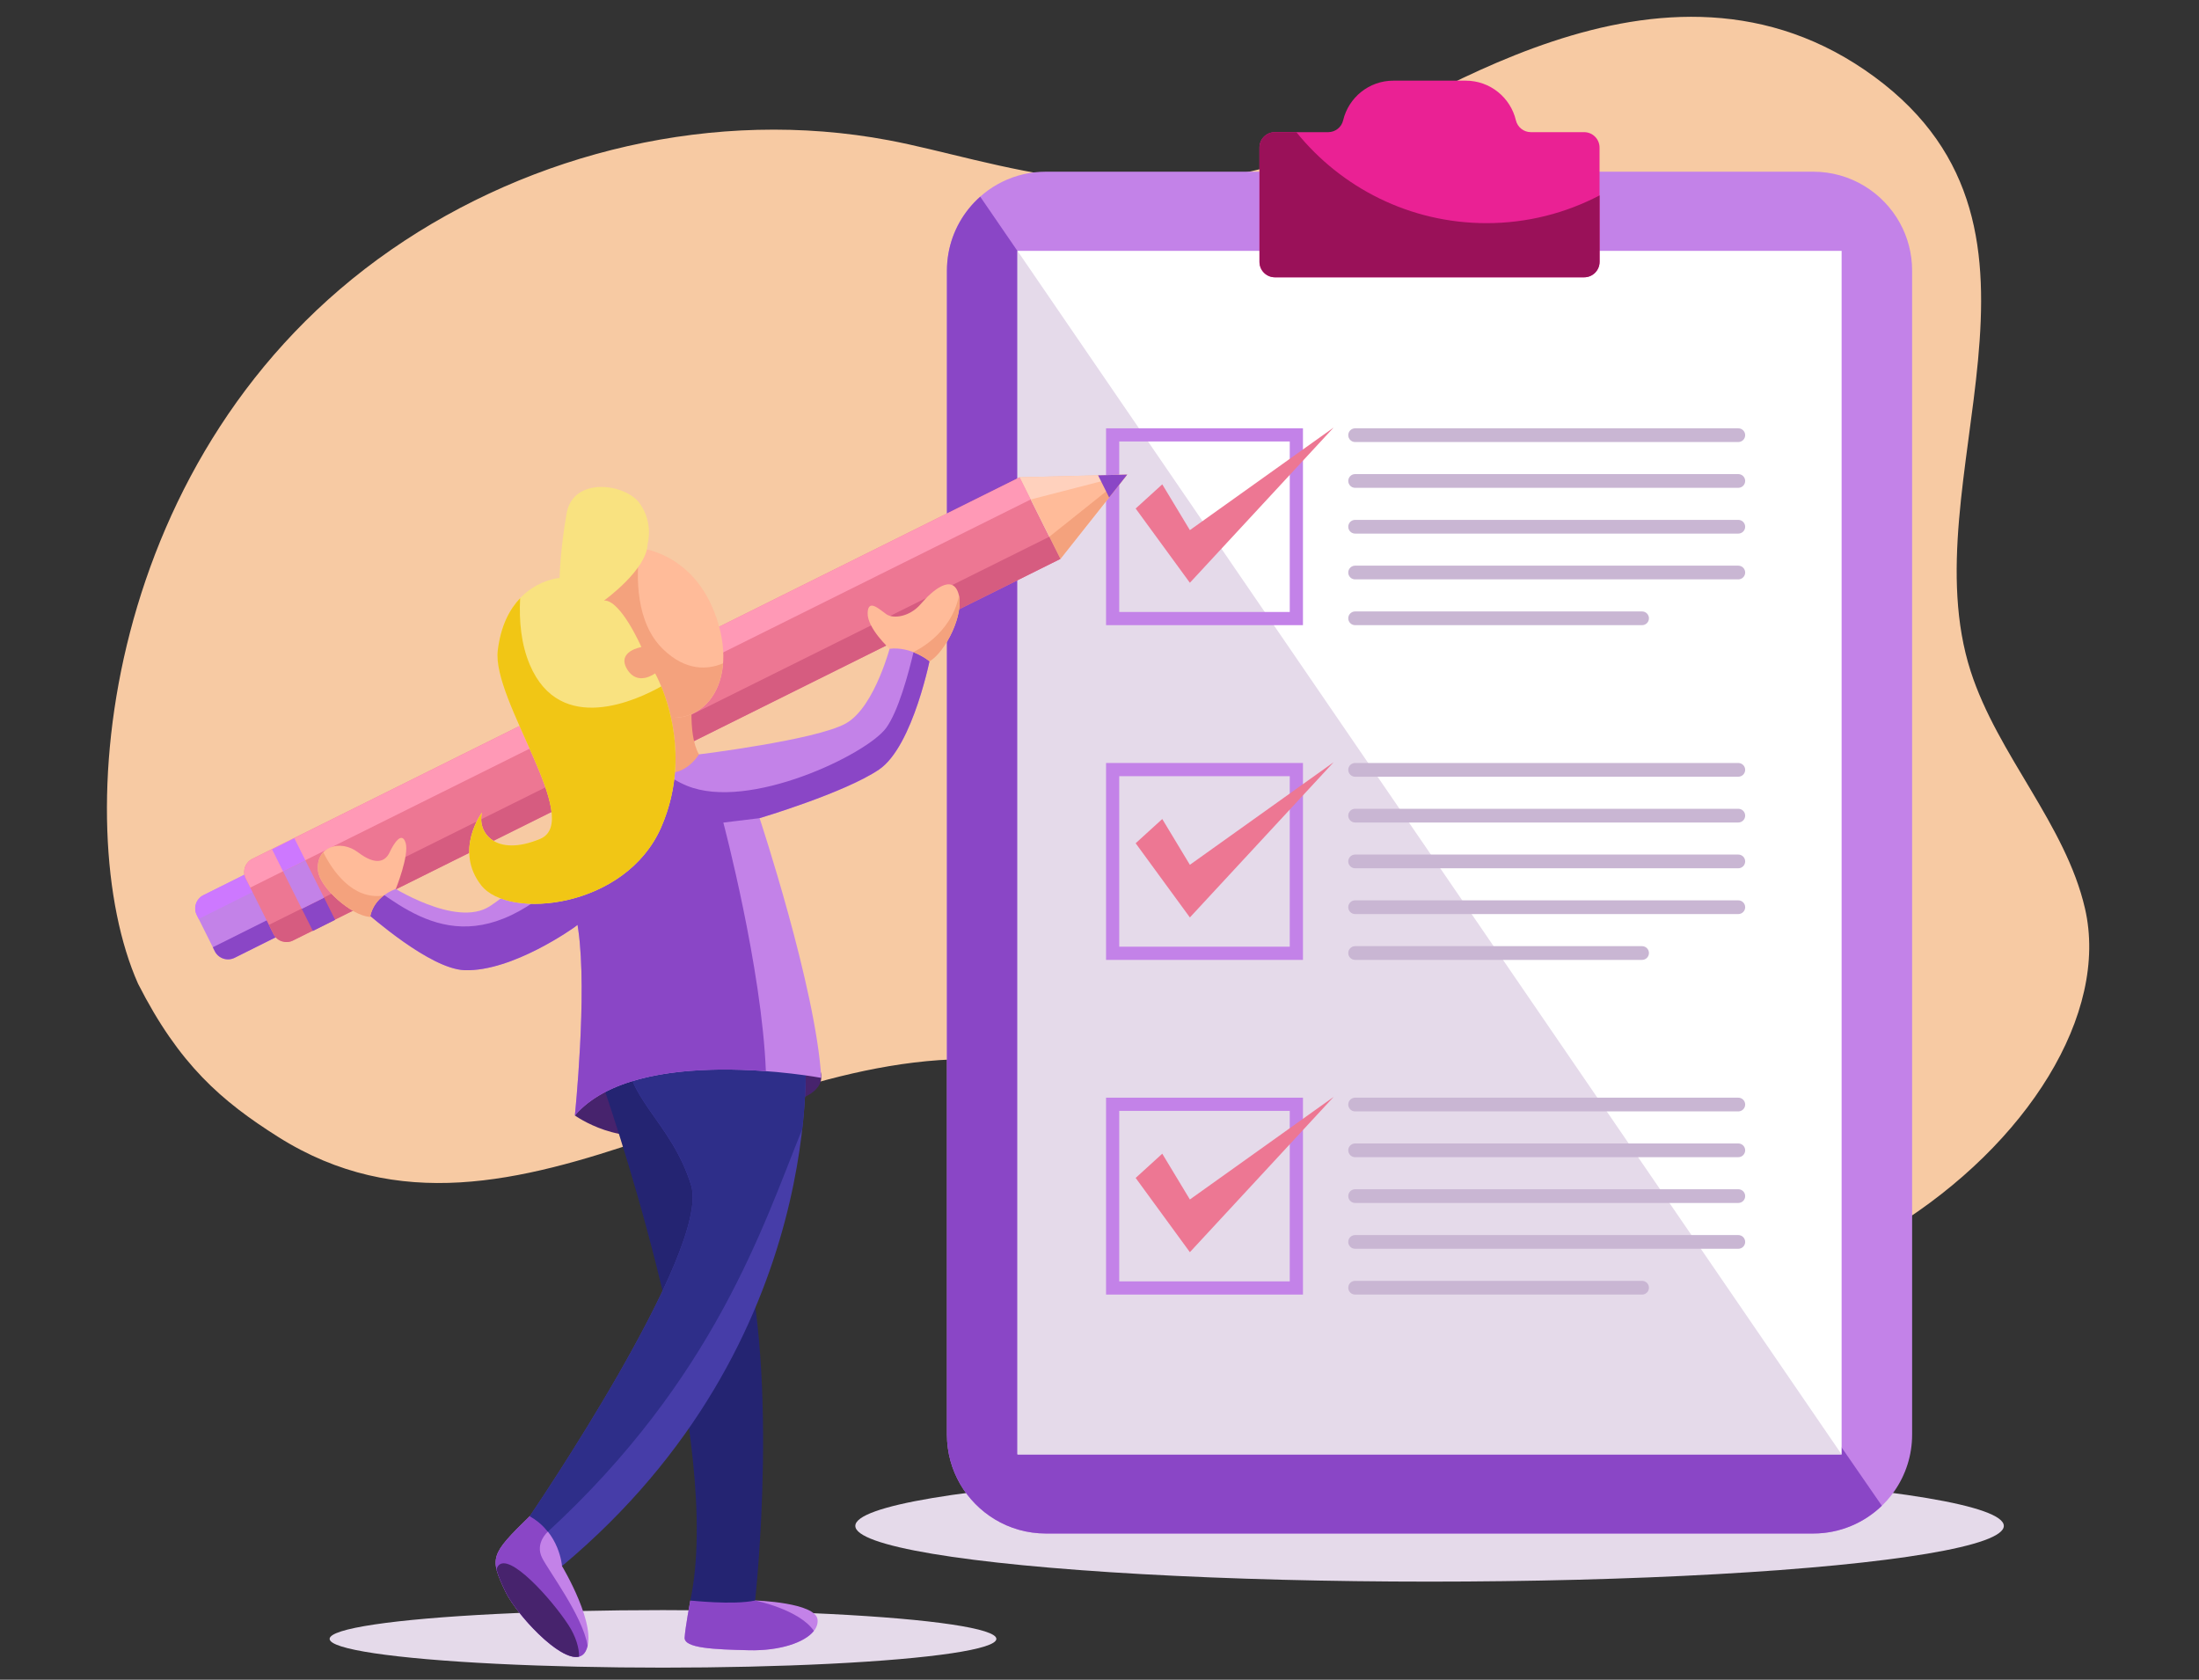 <?xml version="1.0" encoding="utf-8"?>
<!-- Generator: Adobe Illustrator 24.0.1, SVG Export Plug-In . SVG Version: 6.00 Build 0)  -->
<svg version="1.1" xmlns="http://www.w3.org/2000/svg" xmlns:xlink="http://www.w3.org/1999/xlink" x="0px" y="0px"
	 viewBox="0 0 500 381.94" style="enable-background:new 0 0 500 381.94;" xml:space="preserve">
<rect x="0" y="0" width="500" height="381.94" fill="#333333" stroke="none"/>
<style type="text/css">
	.st0{fill:#F7CAA3;}
	.st1{fill:#E5DAEA;}
	.st2{fill:#C382E8;}
	.st3{fill:#8A46C6;}
	.st4{fill:#FFFFFF;}
	.st5{fill:#EA2194;}
	.st6{fill:#9A1159;}
	.st7{fill:#C9B6D3;}
	.st8{fill:#ED7793;}
	.st9{fill:#CD78FF;}
	.st10{fill:#FFBB99;}
	.st11{fill:#F4A27D;}
	.st12{fill:#FFD1BD;}
	.st13{fill:#D65C80;}
	.st14{fill:#FF99B6;}
	.st15{fill:#47236D;}
	.st16{fill:#242472;}
	.st17{fill:#463DA8;}
	.st18{fill:#2E2E89;}
	.st19{fill:#9032C6;}
	.st20{fill:#F9E280;}
	.st21{fill:#F1C615;}
	.st22{display:none;}
	.st23{display:inline;}
	.st24{fill:#9EB7C7;}
</style>
<g id="OBJECTS">
	<path class="st0" d="M474.08,206.59c-4.42-19.18-19.86-34.92-26-53.97c-14.01-43.51,25.75-100.03-21.81-135.1
		c-48.3-35.61-105.05,8.49-126.6,16.77c-41,15.77-73.61,2.11-97.6-2.4c-39.49-7.42-81.03,2.66-113.15,24.91
		c-65.5,45.39-73.58,130.8-57.53,166.88c9.34,18.39,18.99,26.71,31.87,34.84c54.45,34.37,111.35-27.82,173.25-16.25
		c33.57,6.27,48.46,31.14,78.56,44.8C399.81,325.52,485.09,254.33,474.08,206.59z"/>
	<g>
		<ellipse class="st1" cx="325.05" cy="346.96" rx="130.57" ry="12.67"/>
		<g>
			<g>
				<path class="st2" d="M412.28,348.69H237.81c-4.25,0-8.22-1.18-11.61-3.22c-6.52-3.94-10.89-11.1-10.89-19.27V61.54
					c0-5.33,1.85-10.22,4.95-14.08c4.12-5.13,10.45-8.42,17.54-8.42h174.47c8.49,0,15.89,4.71,19.72,11.66
					c1.77,3.21,2.78,6.91,2.78,10.84V326.2c0,4.76-1.48,9.18-4.01,12.82C426.7,344.86,419.94,348.69,412.28,348.69z"/>
				<path class="st3" d="M222.88,44.72c-0.95,0.84-1.82,1.76-2.62,2.75c-3.1,3.85-4.95,8.75-4.95,14.08V326.2
					c0,8.18,4.36,15.33,10.89,19.27c3.39,2.05,7.36,3.22,11.61,3.22h174.47c6.06,0,11.56-2.41,15.61-6.31
					C397.73,298.7,276.42,122.94,222.88,44.72z"/>
				<rect x="231.35" y="57.04" class="st4" width="187.39" height="273.65"/>
				<polygon class="st1" points="418.74,330.7 231.35,330.7 231.35,57.04 				"/>
				<path class="st5" d="M348.09,30.05c-1.62,0-3.04-1.11-3.41-2.69c-1.22-5.17-5.86-9.02-11.41-9.02h-16.46
					c-5.54,0-10.19,3.85-11.41,9.02c-0.37,1.58-1.78,2.69-3.41,2.69h-12.11c-1.94,0-3.51,1.57-3.51,3.51v25.98
					c0,1.94,1.57,3.51,3.51,3.51h70.31c1.94,0,3.51-1.57,3.51-3.51V33.56c0-1.94-1.57-3.51-3.51-3.51H348.09z"/>
				<path class="st6" d="M338,50.74c-17.47,0-33.06-8.08-43.24-20.69h-4.87c-1.94,0-3.51,1.57-3.51,3.51v25.98
					c0,1.94,1.57,3.51,3.51,3.51h70.31c1.94,0,3.51-1.57,3.51-3.51V44.43C356.02,48.45,347.28,50.74,338,50.74z"/>
			</g>
			<g>
				<g>
					<g>
						<g>
							<path class="st2" d="M296.26,142.15h-44.77V97.39h44.77V142.15z M254.49,139.15h38.77v-38.77h-38.77V139.15z"/>
						</g>
						<g>
							<path class="st7" d="M395.25,100.51h-87.13c-0.86,0-1.56-0.7-1.56-1.56l0,0c0-0.86,0.7-1.56,1.56-1.56h87.13
								c0.86,0,1.56,0.7,1.56,1.56l0,0C396.81,99.81,396.11,100.51,395.25,100.51z"/>
							<path class="st7" d="M395.25,110.92h-87.13c-0.86,0-1.56-0.7-1.56-1.56l0,0c0-0.86,0.7-1.56,1.56-1.56h87.13
								c0.86,0,1.56,0.7,1.56,1.56l0,0C396.81,110.22,396.11,110.92,395.25,110.92z"/>
							<path class="st7" d="M395.25,121.33h-87.13c-0.86,0-1.56-0.7-1.56-1.56l0,0c0-0.86,0.7-1.56,1.56-1.56h87.13
								c0.86,0,1.56,0.7,1.56,1.56l0,0C396.81,120.63,396.11,121.33,395.25,121.33z"/>
							<path class="st7" d="M395.25,131.74h-87.13c-0.86,0-1.56-0.7-1.56-1.56l0,0c0-0.86,0.7-1.56,1.56-1.56h87.13
								c0.86,0,1.56,0.7,1.56,1.56l0,0C396.81,131.04,396.11,131.74,395.25,131.74z"/>
							<path class="st7" d="M373.37,142.15h-65.25c-0.86,0-1.56-0.7-1.56-1.56l0,0c0-0.86,0.7-1.56,1.56-1.56h65.25
								c0.86,0,1.56,0.7,1.56,1.56l0,0C374.93,141.46,374.23,142.15,373.37,142.15z"/>
						</g>
					</g>
					<polygon class="st8" points="258.22,115.63 270.55,132.51 303.23,97.22 270.55,120.54 264.27,110.13 					"/>
				</g>
				<g>
					<g>
						<g>
							<path class="st2" d="M296.26,218.26h-44.77v-44.77h44.77V218.26z M254.49,215.26h38.77v-38.77h-38.77V215.26z"/>
						</g>
						<g>
							<path class="st7" d="M395.25,176.61h-87.13c-0.86,0-1.56-0.7-1.56-1.56l0,0c0-0.86,0.7-1.56,1.56-1.56h87.13
								c0.86,0,1.56,0.7,1.56,1.56l0,0C396.81,175.91,396.11,176.61,395.25,176.61z"/>
							<path class="st7" d="M395.25,187.02h-87.13c-0.86,0-1.56-0.7-1.56-1.56l0,0c0-0.86,0.7-1.56,1.56-1.56h87.13
								c0.86,0,1.56,0.7,1.56,1.56l0,0C396.81,186.32,396.11,187.02,395.25,187.02z"/>
							<path class="st7" d="M395.25,197.43h-87.13c-0.86,0-1.56-0.7-1.56-1.56l0,0c0-0.86,0.7-1.56,1.56-1.56h87.13
								c0.86,0,1.56,0.7,1.56,1.56l0,0C396.81,196.73,396.11,197.43,395.25,197.43z"/>
							<path class="st7" d="M395.25,207.84h-87.13c-0.86,0-1.56-0.7-1.56-1.56l0,0c0-0.86,0.7-1.56,1.56-1.56h87.13
								c0.86,0,1.56,0.7,1.56,1.56l0,0C396.81,207.15,396.11,207.84,395.25,207.84z"/>
							<path class="st7" d="M373.37,218.26h-65.25c-0.86,0-1.56-0.7-1.56-1.56l0,0c0-0.86,0.7-1.56,1.56-1.56h65.25
								c0.86,0,1.56,0.7,1.56,1.56l0,0C374.93,217.56,374.23,218.26,373.37,218.26z"/>
						</g>
					</g>
					<polygon class="st8" points="258.22,191.74 270.55,208.61 303.23,173.32 270.55,196.64 264.27,186.23 					"/>
				</g>
				<g>
					<g>
						<g>
							<path class="st2" d="M296.26,294.36h-44.77v-44.77h44.77V294.36z M254.49,291.36h38.77v-38.77h-38.77V291.36z"/>
						</g>
						<g>
							<path class="st7" d="M395.25,252.71h-87.13c-0.86,0-1.56-0.7-1.56-1.56l0,0c0-0.86,0.7-1.56,1.56-1.56h87.13
								c0.86,0,1.56,0.7,1.56,1.56l0,0C396.81,252.01,396.11,252.71,395.25,252.71z"/>
							<path class="st7" d="M395.25,263.12h-87.13c-0.86,0-1.56-0.7-1.56-1.56l0,0c0-0.86,0.7-1.56,1.56-1.56h87.13
								c0.86,0,1.56,0.7,1.56,1.56l0,0C396.81,262.42,396.11,263.12,395.25,263.12z"/>
							<path class="st7" d="M395.25,273.53h-87.13c-0.86,0-1.56-0.7-1.56-1.56l0,0c0-0.86,0.7-1.56,1.56-1.56h87.13
								c0.86,0,1.56,0.7,1.56,1.56l0,0C396.81,272.84,396.11,273.53,395.25,273.53z"/>
							<path class="st7" d="M395.25,283.95h-87.13c-0.86,0-1.56-0.7-1.56-1.56l0,0c0-0.86,0.7-1.56,1.56-1.56h87.13
								c0.86,0,1.56,0.7,1.56,1.56l0,0C396.81,283.25,396.11,283.95,395.25,283.95z"/>
							<path class="st7" d="M373.37,294.36h-65.25c-0.86,0-1.56-0.7-1.56-1.56l0,0c0-0.86,0.7-1.56,1.56-1.56h65.25
								c0.86,0,1.56,0.7,1.56,1.56l0,0C374.93,293.66,374.23,294.36,373.37,294.36z"/>
						</g>
					</g>
					<polygon class="st8" points="258.22,267.84 270.55,284.72 303.23,249.42 270.55,272.74 264.27,262.33 					"/>
				</g>
			</g>
		</g>
	</g>
	<g>
		<ellipse class="st1" cx="150.75" cy="372.65" rx="75.8" ry="6.54"/>
		<g>
			<path class="st2" d="M53.37,217.78l23.98-11.97l-7.11-14.24l-23.98,11.97c-0.84,0.42-1.42,1.13-1.7,1.95
				c-0.28,0.82-0.24,1.74,0.18,2.57l4.1,8.22c0.41,0.83,1.13,1.41,1.95,1.69C51.61,218.23,52.53,218.19,53.37,217.78z"/>
			<path class="st3" d="M65.52,193.92l5.16,10.34l-22.29,11.13l0.44,0.89c0.41,0.83,1.13,1.41,1.95,1.69
				c0.82,0.27,1.74,0.23,2.58-0.19l23.98-11.97l-7.11-14.24L65.52,193.92z"/>
			<path class="st9" d="M72.63,208.16l-5.16-10.34l-22.29,11.13l-0.44-0.89c-0.41-0.83-0.45-1.75-0.18-2.57
				c0.28-0.82,0.86-1.53,1.7-1.95l23.98-11.97l7.11,14.24L72.63,208.16z"/>
			<path class="st8" d="M241.11,127.09L66.63,213.85c-0.8,0.4-1.69,0.45-2.48,0.2c-0.83-0.26-1.55-0.84-1.97-1.67l-6.31-12.64
				c-0.41-0.82-0.44-1.72-0.17-2.53c0.27-0.8,0.85-1.51,1.67-1.92l174.48-86.76L241.11,127.09z"/>
			<polygon class="st10" points="231.85,108.53 256.3,107.91 241.11,127.09 			"/>
			<polygon class="st11" points="238.6,122.05 256.3,107.91 241.11,127.09 			"/>
			<polygon class="st12" points="231.85,108.53 256.3,107.91 234.36,113.57 			"/>
			<polygon class="st3" points="249.68,108.08 252.19,113.11 256.3,107.91 			"/>
			<path class="st13" d="M61.14,210.3l1.04,2.08c0.42,0.84,1.14,1.42,1.97,1.67c0.79,0.25,1.68,0.2,2.48-0.2l174.48-86.76
				l-2.52-5.04L61.14,210.3z"/>
			<path class="st14" d="M56.91,201.82l-1.04-2.08c-0.42-0.83-0.45-1.76-0.16-2.58c0.28-0.78,0.85-1.46,1.65-1.87l174.48-86.76
				l2.52,5.04L56.91,201.82z"/>
			
				<rect x="62.75" y="191.52" transform="matrix(0.895 -0.447 0.447 0.895 -79.908 49.765)" class="st9" width="5.66" height="5.63"/>
			
				<rect x="69.5" y="205.04" transform="matrix(0.895 -0.447 0.447 0.895 -85.236 54.204)" class="st3" width="5.66" height="5.63"/>
			
				<rect x="66.12" y="196.36" transform="matrix(0.895 -0.447 0.447 0.895 -82.571 51.983)" class="st2" width="5.66" height="9.48"/>
		</g>
		<g>
			<path class="st15" d="M142.57,237.81l-11.86,15.82c0,0,10.77,7.8,21.92,3.1c11.15-4.7,33.55-3.83,34.11-11.63
				c0.56-7.8-22.27-12.33-22.27-12.33L142.57,237.81z"/>
			<path class="st2" d="M171.7,363.92c0,0,13.85,0.43,14.2,4.39c0.34,3.96-6.71,7.13-15.56,6.93c-8.04-0.19-14.82-0.47-14.67-2.88
				c0.15-2.41,1.3-8.43,1.3-8.43H171.7z"/>
			<path class="st3" d="M171.7,363.92h-14.73c0,0-1.15,6.02-1.3,8.43c-0.15,2.41,6.63,2.7,14.67,2.88
				c6.85,0.16,12.61-1.71,14.71-4.4C181.75,365.97,171.7,363.92,171.7,363.92z"/>
			<path class="st2" d="M127.79,356.1c0,0,8.36,13.91,5.36,19.38c-2.99,5.47-15.55-7.85-18.31-13.74
				c-3.53-7.54-3.37-8.23,5.61-16.98c3.36-3.28,3.95-2.04,3.95-2.04s1.85,4.31,2.8,4.68S127.79,356.1,127.79,356.1z"/>
			<path class="st3" d="M133.15,375.48c0.21-0.39,0.36-0.82,0.47-1.28c-1.21-6.9-8.85-16.94-10.37-20
				c-1.67-3.35,1.33-5.93,1.33-5.93s0.74-0.8,1.72-1.86c-0.9-1.38-1.9-3.7-1.9-3.7s-0.59-1.24-3.95,2.04
				c-8.98,8.76-9.14,9.44-5.61,16.98C117.6,367.63,130.16,380.95,133.15,375.48z"/>
			<path class="st15" d="M113.24,356.1c-0.15,0.21-0.26,0.46-0.34,0.72c0.31,1.34,0.98,2.88,1.95,4.93
				c2.42,5.17,12.39,16.06,16.82,14.94c0.02-1.91-0.68-4.52-2.43-7.21C125.31,363.47,115.64,352.74,113.24,356.1z"/>
			<path class="st16" d="M136.11,243.9c0,0,0.26,0.72,0.72,2.06c4.43,12.85,27.56,82.58,20.14,117.96c0,0,9.84,1.09,14.73,0
				c0,0,6.07-54.89-4.03-85.82c-6.42-19.67-12.42-41.85-12.42-41.85"/>
			<path class="st17" d="M183.06,237.81c0,0,6.13,66.96-55.27,118.29c0,0-0.52-7.56-7.34-11.34c0,0,41.24-60.46,36.7-75.23
				c-4.55-14.76-15.73-20.16-14.58-31.72c1.14-11.57,21.18-12.57,21.18-12.57L183.06,237.81z"/>
			<path class="st18" d="M182.41,256.73c1.31-11.62,0.65-18.92,0.65-18.92l-19.31-12.57c0,0-20.03,1-21.18,12.57
				c-1.14,11.57,10.04,16.96,14.58,31.72c4.54,14.76-36.7,75.23-36.7,75.23c1.77,0.98,3.11,2.22,4.13,3.51
				C162.43,313.43,173.49,278.84,182.41,256.73z"/>
			<path class="st2" d="M202.7,145.98c0,0-3.6,14.75-10.4,18.53c-6.8,3.77-33.37,7.02-33.37,7.02l-9.84-1.17l-23.5,22.04
				c0,0-6.47,8.62-14.22,13.66c-7.74,5.04-22.8-4.77-22.8-4.77l-5.74,5.91c-1.26-1.38,14.18,13.09,22.8,13.39
				c10.95,0.38,25.08-9.83,25.08-9.83l0.61-0.47c0.06,0.38,0.11,0.78,0.18,1.21c2.08,14.52-0.79,42.12-0.79,42.12
				c14.13-16.43,56.03-8.53,56.03-8.53c-1.21-20.43-14.03-59.06-14.03-59.06s19.25-5.72,27.13-11.03
				c7.88-5.31,11.85-26.24,11.85-26.24L202.7,145.98z"/>
			<g>
				<path class="st3" d="M201.49,165.52c-4.37,6-31.21,18.96-45.31,13.14c-4.17-1.72-6.82-4.26-8.49-6.98l-3.54,3.32
					c-1.76,4.22-3.27,10.17-8.04,15.97c-23.69,28.76-38.56,19.81-50.02,11.66l-3.23,4.55c1.22,0.94,14.86,13.14,22.77,13.42
					c10.95,0.38,25.08-9.83,25.08-9.83l0.61-0.47c0.06,0.38,0.11,0.78,0.18,1.21c2.08,14.52-0.79,42.12-0.79,42.12
					c9.14-10.63,29.91-11.07,43.43-10.07c-0.92-23.5-9.67-56.52-9.67-56.52l8.24-1.01c0,0,19.25-5.72,27.13-11.03
					c7.88-5.31,11.85-26.24,11.85-26.24l-3.81-1.18C206.54,153.36,204.22,161.77,201.49,165.52z"/>
				<path class="st19" d="M82.83,207.2l0.03-0.03C82.75,207.09,82.73,207.09,82.83,207.2z"/>
			</g>
			<path class="st11" d="M157.61,156.39c0,0-1.47,10.27,1.31,15.14c0,0-3.77,6.38-9.84,3.36c-6.07-3.02-6.52-14.23-6.52-14.23
				l8.75-9.56L157.61,156.39z"/>
			<path class="st10" d="M144.53,124.51c0,0,13.24,0.43,18.48,16.28c5.25,15.85-4.45,26.56-16.19,20.89
				c-11.74-5.66-17.99-27.19-17.99-27.19L144.53,124.51z"/>
			<path class="st11" d="M164.4,150.84c-3.41,1.42-8.4,1.87-13.66-3.25c-6.16-6-6.17-16.3-5.29-22.99c-0.59-0.08-0.93-0.1-0.93-0.1
				l-12.19,7.75l-1.32,4.29l1.2,6.84c2.98,6.62,7.9,15.05,14.61,18.29C155.84,166.03,163.64,160.71,164.4,150.84z"/>
			<path class="st20" d="M147.24,123.7c0,0,1.43-4.69-1.77-9.22c-3.21-4.53-15.14-6.23-16.64,2.26c-1.49,8.5-1.59,14.68-1.59,14.68
				s-12.17,0.82-14.06,16.47c-1.38,11.37,19.63,38.7,9.59,42.86s-14.31-1.4-13.18-5.99c0,0-6.4,8.55-0.18,16.52
				c6.22,7.97,32.87,5.27,40.92-13.18c8.06-18.45-1.37-34.99-1.37-34.99s-4.02,3.06-6.4-0.99s3.28-4.99,3.28-4.99
				s-4.72-10.78-8.5-10.58C137.35,136.55,147.13,129.53,147.24,123.7z"/>
			<path class="st10" d="M202.27,147.52c0,0-5.09-4.67-4.99-8.11c0.1-3.43,2.73-0.79,4.28,0.27s5.28,0.63,7.85-2.39
				c2.56-3.03,7.13-6.89,8.52-2.33c1.4,4.56-2.83,13.13-6.57,15.42C211.36,150.38,207.31,146.93,202.27,147.52z"/>
			<path class="st10" d="M84.17,208.49c0,0,0.4-4.3,5.83-6.37c0,0,3.09-7.66,2.23-10.46c-0.86-2.8-2.73,0.19-3.65,2.17
				c-0.92,1.97-3.03,3.12-7.13,0c-4.1-3.12-9.77-1.33-9.13,4.23C72.75,201.87,79.95,208.25,84.17,208.49z"/>
			<path class="st11" d="M218.04,135.44c-1.8,9.04-10.29,12.78-10.29,12.78l0.06,0.12c2.16,0.86,3.56,2.04,3.56,2.04
				C214.98,148.16,219.03,140.09,218.04,135.44z"/>
			<path class="st11" d="M84.17,208.49c0,0,0.26-2.7,3.07-4.85c-7.15,1.06-11.7-5.78-13.73-9.84c-0.9,0.97-1.4,2.4-1.19,4.26
				C72.75,201.87,79.95,208.25,84.17,208.49z"/>
			<path class="st21" d="M150.34,188.11c6.02-13.77,2.29-26.49,0.01-32.04c-5.25,2.97-22.98,11.44-29.9-4.96
				c-1.93-4.57-2.46-9.79-2.18-15.09c-2.34,2.44-4.4,6.17-5.09,11.89c-1.38,11.37,19.63,38.7,9.59,42.86s-14.31-1.4-13.18-5.99
				c0,0-6.4,8.55-0.18,16.52C115.64,209.26,142.28,206.56,150.34,188.11z"/>
		</g>
	</g>
</g>
<g id="DESIGNED_BY_FREEPIK" class="st22">
	<g class="st23">
		<g id="XMLID_29_">
			<g id="XMLID_48_">
				<path id="XMLID_56_" class="st24" d="M260.1,416.76c-0.43,0.44-0.8,0.93-1.11,1.45l-0.47-0.24c-0.07-0.3-0.35-0.5-0.66-0.47
					c-0.33,0.04-0.57,0.34-0.53,0.67c0.04,0.33,0.34,0.57,0.67,0.53c0.07-0.01,0.13-0.03,0.18-0.05l0.45,0.23
					c-0.25,0.55-0.43,1.14-0.54,1.74l0.75,0.13c0.23-1.31,0.85-2.51,1.79-3.47L260.1,416.76z"/>
				<path id="XMLID_55_" class="st24" d="M265.59,414.45c-0.17,0-0.34,0.01-0.51,0.02l-0.07-0.63c0.19-0.15,0.3-0.39,0.27-0.64
					c-0.05-0.39-0.4-0.67-0.8-0.63c-0.39,0.05-0.67,0.4-0.63,0.8c0.03,0.25,0.19,0.46,0.4,0.56l0.07,0.62
					c-0.71,0.12-1.4,0.33-2.06,0.65l0.33,0.68c0.93-0.45,1.94-0.67,3-0.67c0.5,0,0.99,0.05,1.48,0.16l0.16-0.74
					C266.69,414.51,266.14,414.45,265.59,414.45z"/>
				<path id="XMLID_54_" class="st24" d="M272.19,417c0.33-0.04,0.57-0.34,0.53-0.67c-0.04-0.33-0.34-0.57-0.67-0.53
					c-0.31,0.04-0.54,0.3-0.53,0.61l-0.42,0.36c-0.42-0.43-0.89-0.81-1.41-1.14l-0.4,0.64c1.13,0.71,2.02,1.73,2.56,2.93l0.69-0.31
					c-0.25-0.55-0.57-1.07-0.94-1.54l0.4-0.35C272.06,417.01,272.13,417.01,272.19,417z"/>
				<path id="XMLID_53_" class="st24" d="M265.04,424.66c-0.39,0.02-0.78,0.03-1.16,0.03c-0.88,0-1.73-0.06-2.48-0.18
					c-0.39-0.06-0.85-0.15-1.27-0.29c1.05,1.86,3.07,3.12,5.39,3.12c2.86,0,5.26-1.92,5.95-4.5c-0.68,0.45-1.51,0.83-2.46,1.12
					C267.84,424.34,266.46,424.58,265.04,424.66z"/>
				<path id="XMLID_49_" class="st24" d="M265.59,415.97c-3.35,0-6.08,2.67-6.08,5.94c0,0.43,0.05,0.85,0.14,1.26
					c0.67,0.48,2.71,0.89,5.35,0.73c2.88-0.17,5.3-0.96,6.67-2.16c-0.01-0.2-0.02-0.39-0.05-0.58
					C271.24,418.2,268.65,415.97,265.59,415.97z M263.43,422.48c-1.02,0-1.85-0.83-1.85-1.85c0-1.02,0.83-1.85,1.85-1.85
					c1.02,0,1.85,0.83,1.85,1.85C265.28,421.65,264.45,422.48,263.43,422.48z M268.17,421.58c-0.75,0-1.36-0.61-1.36-1.36
					s0.61-1.36,1.36-1.36s1.36,0.61,1.36,1.36S268.92,421.58,268.17,421.58z"/>
			</g>
			<path id="XMLID_46_" class="st24" d="M281.6,417.84c-0.29-0.12-0.81-0.31-1.38-0.24c-0.55,0.07-0.84,0.34-0.84,1.01v0.87h2.23
				v1.72h-2.23v5.45h-1.93v-5.45h-1.34v-1.72h1.34v-0.89c0-1.68,0.9-2.78,2.57-2.78c0.64,0,1.16,0.12,1.59,0.31L281.6,417.84z"/>
			<path id="XMLID_44_" class="st24" d="M286.3,421.17c-0.18-0.03-0.36-0.05-0.53-0.05c-0.9,0-1.51,0.55-1.51,1.61v3.91h-1.93v-7.17
				h1.87v0.78c0.45-0.67,1.14-0.98,2.02-0.98c0.41,0,0.85,0.13,1.09,0.34L286.3,421.17z"/>
			<path id="XMLID_41_" class="st24" d="M293.97,423.05c0,0.22-0.01,0.49-0.04,0.65h-5.08c0.21,1.04,0.93,1.49,1.84,1.49
				c0.62,0,1.3-0.25,1.81-0.69l1.13,1.24c-0.81,0.75-1.85,1.09-3.06,1.09c-2.2,0-3.72-1.5-3.72-3.75c0-2.26,1.48-3.8,3.63-3.8
				C292.54,419.28,293.96,420.81,293.97,423.05z M288.85,422.38h3.18c-0.18-0.92-0.73-1.44-1.56-1.44
				C289.55,420.95,289.02,421.49,288.85,422.38z"/>
			<path id="XMLID_38_" class="st24" d="M301.62,423.05c0,0.22-0.01,0.49-0.04,0.65h-5.08c0.21,1.04,0.93,1.49,1.84,1.49
				c0.62,0,1.3-0.25,1.81-0.69l1.13,1.24c-0.81,0.75-1.85,1.09-3.06,1.09c-2.2,0-3.72-1.5-3.72-3.75c0-2.26,1.48-3.8,3.63-3.8
				C300.2,419.28,301.61,420.81,301.62,423.05z M296.5,422.38h3.18c-0.18-0.92-0.73-1.44-1.56-1.44
				C297.21,420.95,296.67,421.49,296.5,422.38z"/>
			<path id="XMLID_35_" class="st24" d="M309.96,423.05c0,2.15-1.5,3.77-3.47,3.77c-0.96,0-1.64-0.38-2.11-0.93v3.71h-1.92v-10.13
				h1.89v0.79c0.47-0.58,1.15-0.98,2.14-0.98C308.47,419.28,309.96,420.9,309.96,423.05z M304.29,423.05c0,1.13,0.75,1.98,1.84,1.98
				c1.14,0,1.85-0.88,1.85-1.98c0-1.1-0.71-1.98-1.85-1.98C305.03,421.08,304.29,421.92,304.29,423.05z"/>
			<path id="XMLID_32_" class="st24" d="M313.07,417.13c0,0.7-0.54,1.23-1.24,1.23c-0.7,0-1.23-0.53-1.23-1.23
				c0-0.7,0.53-1.24,1.23-1.24C312.53,415.88,313.07,416.43,313.07,417.13z M312.81,426.64h-1.93v-7.17h1.93V426.64z"/>
			<path id="XMLID_30_" class="st24" d="M316.03,422.03l2.7-2.55h2.37l-3.48,3.38l3.5,3.8h-2.38l-2.72-2.9v2.9h-1.93v-10.66h1.93
				V422.03z"/>
		</g>
		<g>
			<path class="st24" d="M184.41,426.58v-1.05c-0.53,0.72-1.39,1.23-2.39,1.23c-1.85,0-3.15-1.41-3.15-3.71
				c0-2.26,1.29-3.72,3.15-3.72c0.95,0,1.82,0.47,2.39,1.25v-3.76h1.1v9.77H184.41z M184.41,424.66v-3.21
				c-0.4-0.62-1.24-1.14-2.12-1.14c-1.42,0-2.27,1.17-2.27,2.74c0,1.57,0.85,2.72,2.27,2.72
				C183.17,425.77,184.02,425.28,184.41,424.66z"/>
			<path class="st24" d="M186.93,423.03c0-2.05,1.46-3.71,3.49-3.71c2.14,0,3.4,1.67,3.4,3.79v0.28h-5.73
				c0.09,1.33,1.03,2.45,2.55,2.45c0.81,0,1.63-0.32,2.18-0.89l0.53,0.72c-0.7,0.7-1.65,1.08-2.81,1.08
				C188.44,426.76,186.93,425.25,186.93,423.03z M190.4,420.24c-1.51,0-2.26,1.27-2.31,2.36h4.64
				C192.72,421.54,192.01,420.24,190.4,420.24z"/>
			<path class="st24" d="M194.61,425.64l0.57-0.79c0.47,0.54,1.36,1.01,2.33,1.01c1.08,0,1.67-0.51,1.67-1.22
				c0-1.71-4.38-0.66-4.38-3.28c0-1.1,0.95-2.04,2.64-2.04c1.2,0,2.05,0.45,2.62,1.03l-0.51,0.76c-0.42-0.51-1.2-0.89-2.11-0.89
				c-0.97,0-1.57,0.48-1.57,1.11c0,1.55,4.38,0.53,4.38,3.28c0,1.19-0.95,2.14-2.78,2.14C196.31,426.76,195.32,426.4,194.61,425.64z
				"/>
			<path class="st24" d="M201.48,417.76c0-0.41,0.34-0.75,0.73-0.75c0.41,0,0.75,0.34,0.75,0.75c0,0.41-0.34,0.73-0.75,0.73
				C201.81,418.49,201.48,418.17,201.48,417.76z M201.67,426.58v-7.07h1.1v7.07H201.67z"/>
			<path class="st24" d="M204.58,428.4l0.56-0.82c0.59,0.7,1.29,0.97,2.3,0.97c1.17,0,2.27-0.57,2.27-2.12v-1.01
				c-0.51,0.72-1.38,1.26-2.37,1.26c-1.85,0-3.15-1.38-3.15-3.66c0-2.27,1.29-3.68,3.15-3.68c0.95,0,1.8,0.47,2.37,1.25v-1.07h1.1
				v6.87c0,2.34-1.64,3.08-3.37,3.08C206.24,429.45,205.42,429.22,204.58,428.4z M209.71,424.54v-3.09
				c-0.38-0.62-1.23-1.14-2.11-1.14c-1.42,0-2.27,1.13-2.27,2.7c0,1.55,0.85,2.7,2.27,2.7C208.48,425.7,209.33,425.16,209.71,424.54
				z"/>
			<path class="st24" d="M217.41,426.58v-4.63c0-1.24-0.63-1.64-1.58-1.64c-0.86,0-1.68,0.53-2.09,1.1v5.17h-1.1v-7.07h1.1v1.03
				c0.5-0.59,1.46-1.2,2.52-1.2c1.48,0,2.26,0.75,2.26,2.29v4.97H217.41z"/>
			<path class="st24" d="M219.93,423.03c0-2.05,1.46-3.71,3.49-3.71c2.14,0,3.4,1.67,3.4,3.79v0.28h-5.73
				c0.09,1.33,1.03,2.45,2.55,2.45c0.81,0,1.63-0.32,2.18-0.89l0.53,0.72c-0.7,0.7-1.66,1.08-2.81,1.08
				C221.44,426.76,219.93,425.25,219.93,423.03z M223.4,420.24c-1.51,0-2.26,1.27-2.31,2.36h4.64
				C225.72,421.54,225.02,420.24,223.4,420.24z"/>
			<path class="st24" d="M233.35,426.58v-1.05c-0.53,0.72-1.39,1.23-2.39,1.23c-1.85,0-3.15-1.41-3.15-3.71
				c0-2.26,1.29-3.72,3.15-3.72c0.95,0,1.82,0.47,2.39,1.25v-3.76h1.1v9.77H233.35z M233.35,424.66v-3.21
				c-0.4-0.62-1.25-1.14-2.12-1.14c-1.42,0-2.27,1.17-2.27,2.74c0,1.57,0.85,2.72,2.27,2.72
				C232.1,425.77,232.95,425.28,233.35,424.66z"/>
			<path class="st24" d="M239.69,426.58v-9.77h1.1v3.76c0.57-0.78,1.42-1.25,2.39-1.25c1.85,0,3.15,1.46,3.15,3.72
				c0,2.3-1.3,3.71-3.15,3.71c-1,0-1.86-0.51-2.39-1.23v1.05H239.69z M242.9,425.77c1.44,0,2.29-1.16,2.29-2.72
				c0-1.57-0.85-2.74-2.29-2.74c-0.86,0-1.73,0.53-2.11,1.14v3.21C241.17,425.28,242.04,425.77,242.9,425.77z"/>
			<path class="st24" d="M247.53,428.35c0.16,0.07,0.43,0.12,0.6,0.12c0.48,0,0.81-0.16,1.05-0.75l0.47-1.07l-2.96-7.15h1.19
				l2.36,5.8l2.34-5.8h1.2l-3.54,8.51c-0.42,1.03-1.14,1.42-2.08,1.44c-0.23,0-0.6-0.04-0.81-0.1L247.53,428.35z"/>
		</g>
	</g>
</g>
</svg>
